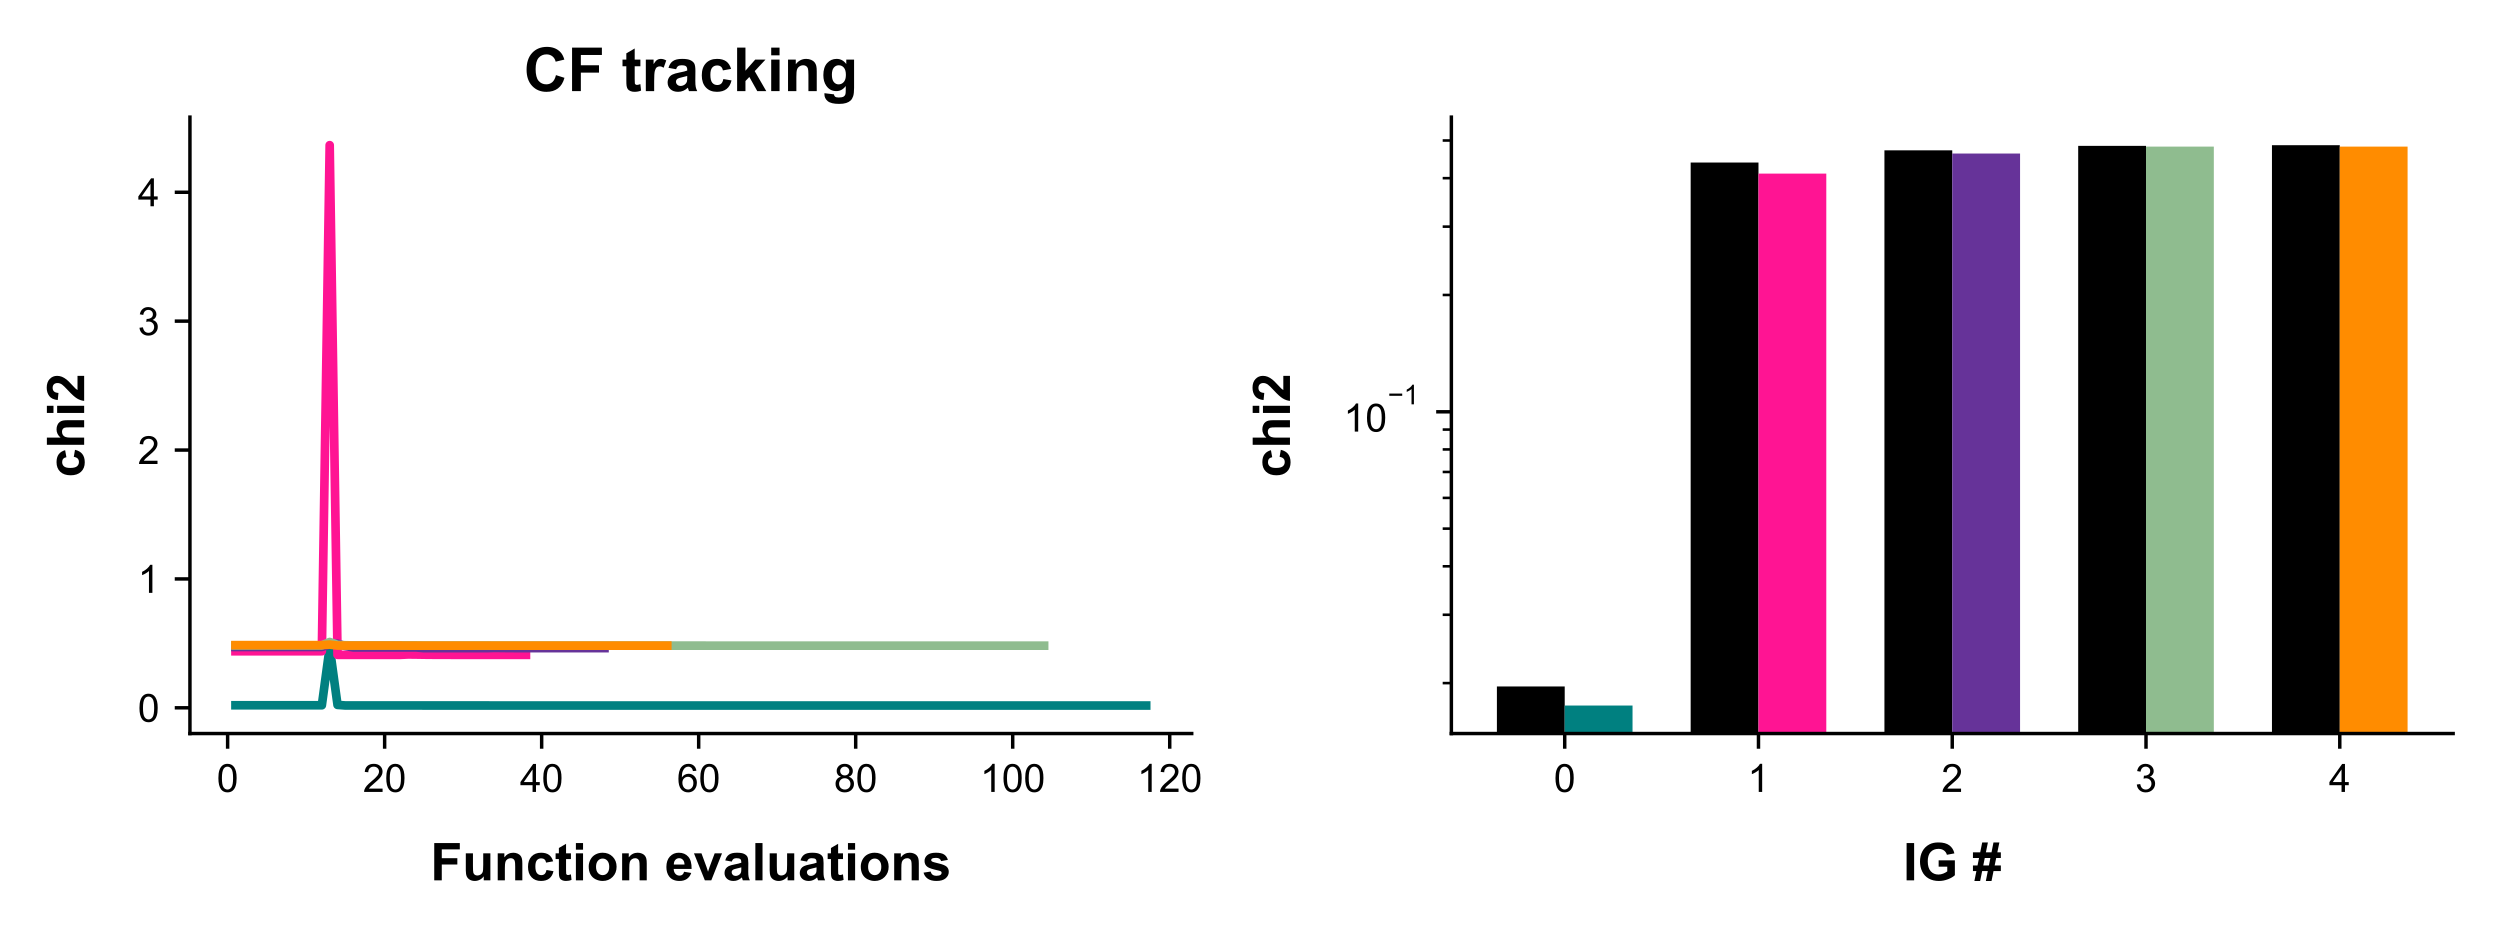<?xml version="1.0" encoding="utf-8" standalone="no"?>
<!DOCTYPE svg PUBLIC "-//W3C//DTD SVG 1.1//EN"
  "http://www.w3.org/Graphics/SVG/1.1/DTD/svg11.dtd">
<!-- Created with matplotlib (https://matplotlib.org/) -->
<svg height="216pt" version="1.1" viewBox="0 0 576 216" width="576pt" xmlns="http://www.w3.org/2000/svg" xmlns:xlink="http://www.w3.org/1999/xlink">
 <defs>
  <style type="text/css">*{stroke-linecap:butt;stroke-linejoin:round;}</style>
 </defs>
 <g id="figure_1">
  <g id="patch_1">
   <path d="M 0 216 
L 576 216 
L 576 0 
L 0 0 
z
" style="fill:#ffffff;"/>
  </g>
  <g id="axes_1">
   <g id="patch_2">
    <path d="M 43.762 169.012 
L 274.568 169.012 
L 274.568 26.992 
L 43.762 26.992 
z
" style="fill:#ffffff;"/>
   </g>
   <g id="matplotlib.axis_1">
    <g id="xtick_1">
     <g id="line2d_1">
      <defs>
       <path d="M 0 0 
L 0 3.5 
" id="m3325622456" style="stroke:#000000;stroke-width:0.8;"/>
      </defs>
      <g>
       <use style="stroke:#000000;stroke-width:0.8;" x="52.445" xlink:href="#m3325622456" y="169.012"/>
      </g>
     </g>
     <g id="text_1">
      <!-- 0 -->
      <g transform="translate(49.942 182.454)scale(0.09 -0.09)">
       <defs>
        <path d="M 4.156 35.297 
Q 4.156 48 6.766 55.734 
Q 9.375 63.484 14.516 67.672 
Q 19.672 71.875 27.484 71.875 
Q 33.25 71.875 37.594 69.547 
Q 41.938 67.234 44.766 62.859 
Q 47.609 58.5 49.219 52.219 
Q 50.828 45.953 50.828 35.297 
Q 50.828 22.703 48.234 14.969 
Q 45.656 7.234 40.5 3 
Q 35.359 -1.219 27.484 -1.219 
Q 17.141 -1.219 11.234 6.203 
Q 4.156 15.141 4.156 35.297 
z
M 13.188 35.297 
Q 13.188 17.672 17.312 11.828 
Q 21.438 6 27.484 6 
Q 33.547 6 37.672 11.859 
Q 41.797 17.719 41.797 35.297 
Q 41.797 52.984 37.672 58.781 
Q 33.547 64.594 27.391 64.594 
Q 21.344 64.594 17.719 59.469 
Q 13.188 52.938 13.188 35.297 
z
" id="ArialMT-48"/>
       </defs>
       <use xlink:href="#ArialMT-48"/>
      </g>
     </g>
    </g>
    <g id="xtick_2">
     <g id="line2d_2">
      <g>
       <use style="stroke:#000000;stroke-width:0.8;" x="88.621" xlink:href="#m3325622456" y="169.012"/>
      </g>
     </g>
     <g id="text_2">
      <!-- 20 -->
      <g transform="translate(83.616 182.454)scale(0.09 -0.09)">
       <defs>
        <path d="M 50.344 8.453 
L 50.344 0 
L 3.031 0 
Q 2.938 3.172 4.047 6.109 
Q 5.859 10.938 9.828 15.625 
Q 13.812 20.312 21.344 26.469 
Q 33.016 36.031 37.109 41.625 
Q 41.219 47.219 41.219 52.203 
Q 41.219 57.422 37.469 61 
Q 33.734 64.594 27.734 64.594 
Q 21.391 64.594 17.578 60.781 
Q 13.766 56.984 13.719 50.25 
L 4.688 51.172 
Q 5.609 61.281 11.656 66.578 
Q 17.719 71.875 27.938 71.875 
Q 38.234 71.875 44.234 66.156 
Q 50.25 60.453 50.25 52 
Q 50.25 47.703 48.484 43.547 
Q 46.734 39.406 42.656 34.812 
Q 38.578 30.219 29.109 22.219 
Q 21.188 15.578 18.938 13.203 
Q 16.703 10.844 15.234 8.453 
z
" id="ArialMT-50"/>
       </defs>
       <use xlink:href="#ArialMT-50"/>
       <use x="55.615" xlink:href="#ArialMT-48"/>
      </g>
     </g>
    </g>
    <g id="xtick_3">
     <g id="line2d_3">
      <g>
       <use style="stroke:#000000;stroke-width:0.8;" x="124.798" xlink:href="#m3325622456" y="169.012"/>
      </g>
     </g>
     <g id="text_3">
      <!-- 40 -->
      <g transform="translate(119.793 182.454)scale(0.09 -0.09)">
       <defs>
        <path d="M 32.328 0 
L 32.328 17.141 
L 1.266 17.141 
L 1.266 25.203 
L 33.938 71.578 
L 41.109 71.578 
L 41.109 25.203 
L 50.781 25.203 
L 50.781 17.141 
L 41.109 17.141 
L 41.109 0 
z
M 32.328 25.203 
L 32.328 57.469 
L 9.906 25.203 
z
" id="ArialMT-52"/>
       </defs>
       <use xlink:href="#ArialMT-52"/>
       <use x="55.615" xlink:href="#ArialMT-48"/>
      </g>
     </g>
    </g>
    <g id="xtick_4">
     <g id="line2d_4">
      <g>
       <use style="stroke:#000000;stroke-width:0.8;" x="160.974" xlink:href="#m3325622456" y="169.012"/>
      </g>
     </g>
     <g id="text_4">
      <!-- 60 -->
      <g transform="translate(155.969 182.454)scale(0.09 -0.09)">
       <defs>
        <path d="M 49.75 54.047 
L 41.016 53.375 
Q 39.844 58.547 37.703 60.891 
Q 34.125 64.656 28.906 64.656 
Q 24.703 64.656 21.531 62.312 
Q 17.391 59.281 14.984 53.469 
Q 12.594 47.656 12.5 36.922 
Q 15.672 41.75 20.266 44.094 
Q 24.859 46.438 29.891 46.438 
Q 38.672 46.438 44.844 39.969 
Q 51.031 33.5 51.031 23.25 
Q 51.031 16.5 48.125 10.719 
Q 45.219 4.938 40.141 1.859 
Q 35.062 -1.219 28.609 -1.219 
Q 17.625 -1.219 10.688 6.859 
Q 3.766 14.938 3.766 33.5 
Q 3.766 54.25 11.422 63.672 
Q 18.109 71.875 29.438 71.875 
Q 37.891 71.875 43.281 67.141 
Q 48.688 62.406 49.75 54.047 
z
M 13.875 23.188 
Q 13.875 18.656 15.797 14.5 
Q 17.719 10.359 21.188 8.172 
Q 24.656 6 28.469 6 
Q 34.031 6 38.031 10.484 
Q 42.047 14.984 42.047 22.703 
Q 42.047 30.125 38.078 34.391 
Q 34.125 38.672 28.125 38.672 
Q 22.172 38.672 18.016 34.391 
Q 13.875 30.125 13.875 23.188 
z
" id="ArialMT-54"/>
       </defs>
       <use xlink:href="#ArialMT-54"/>
       <use x="55.615" xlink:href="#ArialMT-48"/>
      </g>
     </g>
    </g>
    <g id="xtick_5">
     <g id="line2d_5">
      <g>
       <use style="stroke:#000000;stroke-width:0.8;" x="197.151" xlink:href="#m3325622456" y="169.012"/>
      </g>
     </g>
     <g id="text_5">
      <!-- 80 -->
      <g transform="translate(192.146 182.454)scale(0.09 -0.09)">
       <defs>
        <path d="M 17.672 38.812 
Q 12.203 40.828 9.562 44.531 
Q 6.938 48.25 6.938 53.422 
Q 6.938 61.234 12.547 66.547 
Q 18.172 71.875 27.484 71.875 
Q 36.859 71.875 42.578 66.422 
Q 48.297 60.984 48.297 53.172 
Q 48.297 48.188 45.672 44.5 
Q 43.062 40.828 37.75 38.812 
Q 44.344 36.672 47.781 31.875 
Q 51.219 27.094 51.219 20.453 
Q 51.219 11.281 44.719 5.031 
Q 38.234 -1.219 27.641 -1.219 
Q 17.047 -1.219 10.547 5.047 
Q 4.047 11.328 4.047 20.703 
Q 4.047 27.688 7.594 32.391 
Q 11.141 37.109 17.672 38.812 
z
M 15.922 53.719 
Q 15.922 48.641 19.188 45.406 
Q 22.469 42.188 27.688 42.188 
Q 32.766 42.188 36.016 45.375 
Q 39.266 48.578 39.266 53.219 
Q 39.266 58.062 35.906 61.359 
Q 32.562 64.656 27.594 64.656 
Q 22.562 64.656 19.234 61.422 
Q 15.922 58.203 15.922 53.719 
z
M 13.094 20.656 
Q 13.094 16.891 14.875 13.375 
Q 16.656 9.859 20.172 7.922 
Q 23.688 6 27.734 6 
Q 34.031 6 38.125 10.047 
Q 42.234 14.109 42.234 20.359 
Q 42.234 26.703 38.016 30.859 
Q 33.797 35.016 27.438 35.016 
Q 21.234 35.016 17.156 30.906 
Q 13.094 26.812 13.094 20.656 
z
" id="ArialMT-56"/>
       </defs>
       <use xlink:href="#ArialMT-56"/>
       <use x="55.615" xlink:href="#ArialMT-48"/>
      </g>
     </g>
    </g>
    <g id="xtick_6">
     <g id="line2d_6">
      <g>
       <use style="stroke:#000000;stroke-width:0.8;" x="233.327" xlink:href="#m3325622456" y="169.012"/>
      </g>
     </g>
     <g id="text_6">
      <!-- 100 -->
      <g transform="translate(225.82 182.454)scale(0.09 -0.09)">
       <defs>
        <path d="M 37.25 0 
L 28.469 0 
L 28.469 56 
Q 25.297 52.984 20.141 49.953 
Q 14.984 46.922 10.891 45.406 
L 10.891 53.906 
Q 18.266 57.375 23.781 62.297 
Q 29.297 67.234 31.594 71.875 
L 37.25 71.875 
z
" id="ArialMT-49"/>
       </defs>
       <use xlink:href="#ArialMT-49"/>
       <use x="55.615" xlink:href="#ArialMT-48"/>
       <use x="111.23" xlink:href="#ArialMT-48"/>
      </g>
     </g>
    </g>
    <g id="xtick_7">
     <g id="line2d_7">
      <g>
       <use style="stroke:#000000;stroke-width:0.8;" x="269.504" xlink:href="#m3325622456" y="169.012"/>
      </g>
     </g>
     <g id="text_7">
      <!-- 120 -->
      <g transform="translate(261.996 182.454)scale(0.09 -0.09)">
       <use xlink:href="#ArialMT-49"/>
       <use x="55.615" xlink:href="#ArialMT-50"/>
       <use x="111.23" xlink:href="#ArialMT-48"/>
      </g>
     </g>
    </g>
    <g id="text_8">
     <!-- Function evaluations -->
     <g transform="translate(99.165 202.832)scale(0.12 -0.12)">
      <defs>
       <path d="M 7.375 0 
L 7.375 71.578 
L 56.453 71.578 
L 56.453 59.469 
L 21.828 59.469 
L 21.828 42.531 
L 51.703 42.531 
L 51.703 30.422 
L 21.828 30.422 
L 21.828 0 
z
" id="Arial-BoldMT-70"/>
       <path d="M 41.312 0 
L 41.312 7.766 
Q 38.484 3.609 33.859 1.219 
Q 29.25 -1.172 24.125 -1.172 
Q 18.891 -1.172 14.734 1.125 
Q 10.594 3.422 8.734 7.562 
Q 6.891 11.719 6.891 19.047 
L 6.891 51.859 
L 20.609 51.859 
L 20.609 28.031 
Q 20.609 17.094 21.359 14.625 
Q 22.125 12.156 24.125 10.719 
Q 26.125 9.281 29.203 9.281 
Q 32.719 9.281 35.5 11.203 
Q 38.281 13.141 39.297 15.984 
Q 40.328 18.844 40.328 29.984 
L 40.328 51.859 
L 54.047 51.859 
L 54.047 0 
z
" id="Arial-BoldMT-117"/>
       <path d="M 54.344 0 
L 40.625 0 
L 40.625 26.469 
Q 40.625 34.859 39.75 37.328 
Q 38.875 39.797 36.891 41.156 
Q 34.906 42.531 32.125 42.531 
Q 28.562 42.531 25.734 40.578 
Q 22.906 38.625 21.844 35.391 
Q 20.797 32.172 20.797 23.484 
L 20.797 0 
L 7.078 0 
L 7.078 51.859 
L 19.828 51.859 
L 19.828 44.234 
Q 26.609 53.031 36.922 53.031 
Q 41.453 53.031 45.203 51.391 
Q 48.969 49.75 50.891 47.203 
Q 52.828 44.672 53.578 41.453 
Q 54.344 38.234 54.344 32.234 
z
" id="Arial-BoldMT-110"/>
       <path d="M 52.391 36.531 
L 38.875 34.078 
Q 38.188 38.141 35.766 40.188 
Q 33.344 42.234 29.5 42.234 
Q 24.359 42.234 21.312 38.688 
Q 18.266 35.156 18.266 26.859 
Q 18.266 17.625 21.359 13.812 
Q 24.469 10.016 29.688 10.016 
Q 33.594 10.016 36.078 12.234 
Q 38.578 14.453 39.594 19.875 
L 53.078 17.578 
Q 50.984 8.297 45.016 3.562 
Q 39.062 -1.172 29.047 -1.172 
Q 17.672 -1.172 10.906 6 
Q 4.156 13.188 4.156 25.875 
Q 4.156 38.719 10.938 45.875 
Q 17.719 53.031 29.297 53.031 
Q 38.766 53.031 44.359 48.953 
Q 49.953 44.875 52.391 36.531 
z
" id="Arial-BoldMT-99"/>
       <path d="M 30.953 51.859 
L 30.953 40.922 
L 21.578 40.922 
L 21.578 20.016 
Q 21.578 13.672 21.844 12.625 
Q 22.125 11.578 23.078 10.891 
Q 24.031 10.203 25.391 10.203 
Q 27.297 10.203 30.906 11.531 
L 32.078 0.875 
Q 27.297 -1.172 21.234 -1.172 
Q 17.531 -1.172 14.547 0.062 
Q 11.578 1.312 10.188 3.297 
Q 8.797 5.281 8.25 8.641 
Q 7.812 11.031 7.812 18.312 
L 7.812 40.922 
L 1.516 40.922 
L 1.516 51.859 
L 7.812 51.859 
L 7.812 62.156 
L 21.578 70.172 
L 21.578 51.859 
z
" id="Arial-BoldMT-116"/>
       <path d="M 7.172 58.891 
L 7.172 71.578 
L 20.906 71.578 
L 20.906 58.891 
z
M 7.172 0 
L 7.172 51.859 
L 20.906 51.859 
L 20.906 0 
z
" id="Arial-BoldMT-105"/>
       <path d="M 4 26.656 
Q 4 33.5 7.375 39.891 
Q 10.75 46.297 16.922 49.656 
Q 23.094 53.031 30.719 53.031 
Q 42.484 53.031 50 45.391 
Q 57.516 37.75 57.516 26.078 
Q 57.516 14.312 49.922 6.562 
Q 42.328 -1.172 30.812 -1.172 
Q 23.688 -1.172 17.219 2.047 
Q 10.75 5.281 7.375 11.5 
Q 4 17.719 4 26.656 
z
M 18.062 25.922 
Q 18.062 18.219 21.719 14.109 
Q 25.391 10.016 30.766 10.016 
Q 36.141 10.016 39.766 14.109 
Q 43.406 18.219 43.406 26.031 
Q 43.406 33.641 39.766 37.734 
Q 36.141 41.844 30.766 41.844 
Q 25.391 41.844 21.719 37.734 
Q 18.062 33.641 18.062 25.922 
z
" id="Arial-BoldMT-111"/>
       <path id="Arial-BoldMT-32"/>
       <path d="M 37.203 16.5 
L 50.875 14.203 
Q 48.25 6.688 42.547 2.75 
Q 36.859 -1.172 28.328 -1.172 
Q 14.797 -1.172 8.297 7.672 
Q 3.172 14.75 3.172 25.531 
Q 3.172 38.422 9.906 45.719 
Q 16.656 53.031 26.953 53.031 
Q 38.531 53.031 45.219 45.391 
Q 51.906 37.75 51.609 21.969 
L 17.234 21.969 
Q 17.391 15.875 20.562 12.469 
Q 23.734 9.078 28.469 9.078 
Q 31.688 9.078 33.875 10.828 
Q 36.078 12.594 37.203 16.5 
z
M 37.984 30.375 
Q 37.844 36.328 34.906 39.422 
Q 31.984 42.531 27.781 42.531 
Q 23.297 42.531 20.359 39.266 
Q 17.438 35.984 17.484 30.375 
z
" id="Arial-BoldMT-101"/>
       <path d="M 21.438 0 
L 0.531 51.859 
L 14.938 51.859 
L 24.703 25.391 
L 27.547 16.547 
Q 28.656 19.922 28.953 21 
Q 29.641 23.188 30.422 25.391 
L 40.281 51.859 
L 54.391 51.859 
L 33.797 0 
z
" id="Arial-BoldMT-118"/>
       <path d="M 17.438 36.031 
L 4.984 38.281 
Q 7.078 45.797 12.203 49.406 
Q 17.328 53.031 27.438 53.031 
Q 36.625 53.031 41.109 50.859 
Q 45.609 48.688 47.438 45.344 
Q 49.266 42 49.266 33.062 
L 49.125 17.047 
Q 49.125 10.203 49.781 6.953 
Q 50.438 3.719 52.25 0 
L 38.672 0 
Q 38.141 1.375 37.359 4.047 
Q 37.016 5.281 36.859 5.672 
Q 33.344 2.25 29.344 0.531 
Q 25.344 -1.172 20.797 -1.172 
Q 12.797 -1.172 8.172 3.172 
Q 3.562 7.516 3.562 14.156 
Q 3.562 18.562 5.656 22 
Q 7.766 25.438 11.547 27.266 
Q 15.328 29.109 22.469 30.469 
Q 32.078 32.281 35.797 33.844 
L 35.797 35.203 
Q 35.797 39.156 33.844 40.844 
Q 31.891 42.531 26.469 42.531 
Q 22.797 42.531 20.75 41.094 
Q 18.703 39.656 17.438 36.031 
z
M 35.797 24.906 
Q 33.156 24.031 27.438 22.797 
Q 21.734 21.578 19.969 20.406 
Q 17.281 18.5 17.281 15.578 
Q 17.281 12.703 19.422 10.594 
Q 21.578 8.5 24.906 8.5 
Q 28.609 8.5 31.984 10.938 
Q 34.469 12.797 35.25 15.484 
Q 35.797 17.234 35.797 22.172 
z
" id="Arial-BoldMT-97"/>
       <path d="M 7.172 0 
L 7.172 71.578 
L 20.906 71.578 
L 20.906 0 
z
" id="Arial-BoldMT-108"/>
       <path d="M 2.344 14.797 
L 16.109 16.891 
Q 17 12.891 19.672 10.812 
Q 22.359 8.734 27.203 8.734 
Q 32.516 8.734 35.203 10.688 
Q 37.016 12.062 37.016 14.359 
Q 37.016 15.922 36.031 16.938 
Q 35.016 17.922 31.453 18.75 
Q 14.844 22.406 10.406 25.438 
Q 4.25 29.641 4.25 37.109 
Q 4.25 43.844 9.562 48.438 
Q 14.891 53.031 26.078 53.031 
Q 36.719 53.031 41.891 49.562 
Q 47.078 46.094 49.031 39.312 
L 36.078 36.922 
Q 35.25 39.938 32.922 41.547 
Q 30.609 43.172 26.312 43.172 
Q 20.906 43.172 18.562 41.656 
Q 17 40.578 17 38.875 
Q 17 37.406 18.359 36.375 
Q 20.219 35.016 31.172 32.516 
Q 42.141 30.031 46.484 26.422 
Q 50.781 22.75 50.781 16.219 
Q 50.781 9.078 44.828 3.953 
Q 38.875 -1.172 27.203 -1.172 
Q 16.609 -1.172 10.422 3.125 
Q 4.25 7.422 2.344 14.797 
z
" id="Arial-BoldMT-115"/>
      </defs>
      <use xlink:href="#Arial-BoldMT-70"/>
      <use x="61.084" xlink:href="#Arial-BoldMT-117"/>
      <use x="122.168" xlink:href="#Arial-BoldMT-110"/>
      <use x="183.252" xlink:href="#Arial-BoldMT-99"/>
      <use x="238.867" xlink:href="#Arial-BoldMT-116"/>
      <use x="272.168" xlink:href="#Arial-BoldMT-105"/>
      <use x="299.951" xlink:href="#Arial-BoldMT-111"/>
      <use x="361.035" xlink:href="#Arial-BoldMT-110"/>
      <use x="422.119" xlink:href="#Arial-BoldMT-32"/>
      <use x="449.902" xlink:href="#Arial-BoldMT-101"/>
      <use x="505.518" xlink:href="#Arial-BoldMT-118"/>
      <use x="561.133" xlink:href="#Arial-BoldMT-97"/>
      <use x="616.748" xlink:href="#Arial-BoldMT-108"/>
      <use x="644.531" xlink:href="#Arial-BoldMT-117"/>
      <use x="705.615" xlink:href="#Arial-BoldMT-97"/>
      <use x="761.23" xlink:href="#Arial-BoldMT-116"/>
      <use x="794.531" xlink:href="#Arial-BoldMT-105"/>
      <use x="822.314" xlink:href="#Arial-BoldMT-111"/>
      <use x="883.398" xlink:href="#Arial-BoldMT-110"/>
      <use x="944.482" xlink:href="#Arial-BoldMT-115"/>
     </g>
    </g>
   </g>
   <g id="matplotlib.axis_2">
    <g id="ytick_1">
     <g id="line2d_8">
      <defs>
       <path d="M 0 0 
L -3.5 0 
" id="m9c6d444395" style="stroke:#000000;stroke-width:0.8;"/>
      </defs>
      <g>
       <use style="stroke:#000000;stroke-width:0.8;" x="43.762" xlink:href="#m9c6d444395" y="163.076"/>
      </g>
     </g>
     <g id="text_9">
      <!-- 0 -->
      <g transform="translate(31.758 166.297)scale(0.09 -0.09)">
       <use xlink:href="#ArialMT-48"/>
      </g>
     </g>
    </g>
    <g id="ytick_2">
     <g id="line2d_9">
      <g>
       <use style="stroke:#000000;stroke-width:0.8;" x="43.762" xlink:href="#m9c6d444395" y="133.383"/>
      </g>
     </g>
     <g id="text_10">
      <!-- 1 -->
      <g transform="translate(31.758 136.604)scale(0.09 -0.09)">
       <use xlink:href="#ArialMT-49"/>
      </g>
     </g>
    </g>
    <g id="ytick_3">
     <g id="line2d_10">
      <g>
       <use style="stroke:#000000;stroke-width:0.8;" x="43.762" xlink:href="#m9c6d444395" y="103.69"/>
      </g>
     </g>
     <g id="text_11">
      <!-- 2 -->
      <g transform="translate(31.758 106.911)scale(0.09 -0.09)">
       <use xlink:href="#ArialMT-50"/>
      </g>
     </g>
    </g>
    <g id="ytick_4">
     <g id="line2d_11">
      <g>
       <use style="stroke:#000000;stroke-width:0.8;" x="43.762" xlink:href="#m9c6d444395" y="73.996"/>
      </g>
     </g>
     <g id="text_12">
      <!-- 3 -->
      <g transform="translate(31.758 77.217)scale(0.09 -0.09)">
       <defs>
        <path d="M 4.203 18.891 
L 12.984 20.062 
Q 14.5 12.594 18.141 9.297 
Q 21.781 6 27 6 
Q 33.203 6 37.469 10.297 
Q 41.75 14.594 41.75 20.953 
Q 41.75 27 37.797 30.922 
Q 33.844 34.859 27.734 34.859 
Q 25.25 34.859 21.531 33.891 
L 22.516 41.609 
Q 23.391 41.5 23.922 41.5 
Q 29.547 41.5 34.031 44.422 
Q 38.531 47.359 38.531 53.469 
Q 38.531 58.297 35.25 61.469 
Q 31.984 64.656 26.812 64.656 
Q 21.688 64.656 18.266 61.422 
Q 14.844 58.203 13.875 51.766 
L 5.078 53.328 
Q 6.688 62.156 12.391 67.016 
Q 18.109 71.875 26.609 71.875 
Q 32.469 71.875 37.391 69.359 
Q 42.328 66.844 44.938 62.5 
Q 47.562 58.156 47.562 53.266 
Q 47.562 48.641 45.062 44.828 
Q 42.578 41.016 37.703 38.766 
Q 44.047 37.312 47.562 32.688 
Q 51.078 28.078 51.078 21.141 
Q 51.078 11.766 44.234 5.25 
Q 37.406 -1.266 26.953 -1.266 
Q 17.531 -1.266 11.297 4.344 
Q 5.078 9.969 4.203 18.891 
z
" id="ArialMT-51"/>
       </defs>
       <use xlink:href="#ArialMT-51"/>
      </g>
     </g>
    </g>
    <g id="ytick_5">
     <g id="line2d_12">
      <g>
       <use style="stroke:#000000;stroke-width:0.8;" x="43.762" xlink:href="#m9c6d444395" y="44.303"/>
      </g>
     </g>
     <g id="text_13">
      <!-- 4 -->
      <g transform="translate(31.758 47.524)scale(0.09 -0.09)">
       <use xlink:href="#ArialMT-52"/>
      </g>
     </g>
    </g>
    <g id="text_14">
     <!-- chi2 -->
     <g transform="translate(19.389 110.006)rotate(-90)scale(0.12 -0.12)">
      <defs>
       <path d="M 20.844 71.578 
L 20.844 45.266 
Q 27.484 53.031 36.719 53.031 
Q 41.453 53.031 45.266 51.266 
Q 49.078 49.516 51 46.781 
Q 52.938 44.047 53.641 40.719 
Q 54.344 37.406 54.344 30.422 
L 54.344 0 
L 40.625 0 
L 40.625 27.391 
Q 40.625 35.547 39.844 37.734 
Q 39.062 39.938 37.078 41.234 
Q 35.109 42.531 32.125 42.531 
Q 28.719 42.531 26.031 40.859 
Q 23.344 39.203 22.094 35.859 
Q 20.844 32.516 20.844 25.984 
L 20.844 0 
L 7.125 0 
L 7.125 71.578 
z
" id="Arial-BoldMT-104"/>
       <path d="M 50.594 12.75 
L 50.594 0 
L 2.484 0 
Q 3.266 7.234 7.172 13.703 
Q 11.078 20.172 22.609 30.859 
Q 31.891 39.5 33.984 42.578 
Q 36.812 46.828 36.812 50.984 
Q 36.812 55.562 34.344 58.031 
Q 31.891 60.5 27.547 60.5 
Q 23.25 60.5 20.703 57.906 
Q 18.172 55.328 17.781 49.312 
L 4.109 50.688 
Q 5.328 62.016 11.766 66.938 
Q 18.219 71.875 27.875 71.875 
Q 38.484 71.875 44.531 66.156 
Q 50.594 60.453 50.594 51.953 
Q 50.594 47.125 48.859 42.75 
Q 47.125 38.375 43.359 33.594 
Q 40.875 30.422 34.375 24.453 
Q 27.875 18.5 26.141 16.547 
Q 24.422 14.594 23.344 12.75 
z
" id="Arial-BoldMT-50"/>
      </defs>
      <use xlink:href="#Arial-BoldMT-99"/>
      <use x="55.615" xlink:href="#Arial-BoldMT-104"/>
      <use x="116.699" xlink:href="#Arial-BoldMT-105"/>
      <use x="144.482" xlink:href="#Arial-BoldMT-50"/>
     </g>
    </g>
   </g>
   <g id="line2d_13">
    <path clip-path="url(#p5fddd8972c)" d="M 54.254 162.494 
L 56.062 162.494 
L 57.871 162.494 
L 59.68 162.494 
L 61.489 162.494 
L 63.298 162.494 
L 65.106 162.494 
L 66.915 162.494 
L 68.724 162.494 
L 70.533 162.494 
L 72.342 162.494 
L 74.151 162.494 
L 75.959 149.15 
L 77.768 162.408 
L 79.577 162.542 
L 81.386 162.542 
L 83.195 162.542 
L 85.004 162.542 
L 86.812 162.542 
L 88.621 162.542 
L 90.43 162.542 
L 92.239 162.542 
L 94.048 162.542 
L 95.856 162.536 
L 97.665 162.548 
L 99.474 162.548 
L 101.283 162.548 
L 103.092 162.548 
L 104.901 162.548 
L 106.709 162.548 
L 108.518 162.548 
L 110.327 162.548 
L 112.136 162.548 
L 113.945 162.55 
L 115.754 162.55 
L 117.562 162.55 
L 119.371 162.55 
L 121.18 162.55 
L 122.989 162.55 
L 124.798 162.55 
L 126.606 162.55 
L 128.415 162.55 
L 130.224 162.552 
L 132.033 162.552 
L 133.842 162.552 
L 135.651 162.552 
L 137.459 162.552 
L 139.268 162.552 
L 141.077 162.552 
L 142.886 162.552 
L 144.695 162.552 
L 146.504 162.554 
L 148.312 162.554 
L 150.121 162.554 
L 151.93 162.554 
L 153.739 162.554 
L 155.548 162.554 
L 157.356 162.554 
L 159.165 162.554 
L 160.974 162.554 
L 162.783 162.555 
L 164.592 162.555 
L 166.401 162.555 
L 168.209 162.555 
L 170.018 162.555 
L 171.827 162.555 
L 173.636 162.555 
L 175.445 162.555 
L 177.254 162.555 
L 179.062 162.556 
L 180.871 162.556 
L 182.68 162.556 
L 184.489 162.556 
L 186.298 162.556 
L 188.106 162.556 
L 189.915 162.556 
L 191.724 162.556 
L 193.533 162.556 
L 195.342 162.556 
L 197.151 162.556 
L 198.959 162.556 
L 200.768 162.556 
L 202.577 162.556 
L 204.386 162.556 
L 206.195 162.556 
L 208.004 162.556 
L 209.812 162.556 
L 211.621 162.556 
L 213.43 162.556 
L 215.239 162.556 
L 217.048 162.556 
L 218.856 162.556 
L 220.665 162.556 
L 222.474 162.556 
L 224.283 162.556 
L 226.092 162.556 
L 227.901 162.556 
L 229.709 162.556 
L 231.518 162.556 
L 233.327 162.556 
L 235.136 162.556 
L 236.945 162.556 
L 238.754 162.556 
L 240.562 162.556 
L 242.371 162.556 
L 244.18 162.556 
L 245.989 162.556 
L 247.798 162.556 
L 249.607 162.556 
L 251.415 162.556 
L 253.224 162.556 
L 255.033 162.556 
L 256.842 162.556 
L 258.651 162.556 
L 260.459 162.556 
L 262.268 162.556 
L 264.077 162.556 
" style="fill:none;stroke:#008080;stroke-linecap:square;stroke-width:2;"/>
   </g>
   <g id="line2d_14">
    <path clip-path="url(#p5fddd8972c)" d="M 54.254 150.048 
L 56.062 150.048 
L 57.871 150.048 
L 59.68 150.048 
L 61.489 150.048 
L 63.298 150.048 
L 65.106 150.048 
L 66.915 150.048 
L 68.724 150.048 
L 70.533 150.048 
L 72.342 150.048 
L 74.151 150.048 
L 75.959 33.447 
L 77.768 150.876 
L 79.577 150.876 
L 81.386 150.876 
L 83.195 150.876 
L 85.004 150.876 
L 86.812 150.876 
L 88.621 150.876 
L 90.43 150.876 
L 92.239 150.876 
L 94.048 150.787 
L 95.856 150.807 
L 97.665 150.838 
L 99.474 150.856 
L 101.283 150.867 
L 103.092 150.871 
L 104.901 150.874 
L 106.709 150.875 
L 108.518 150.875 
L 110.327 150.876 
L 112.136 150.876 
L 113.945 150.876 
L 115.754 150.876 
L 117.562 150.876 
L 119.371 150.876 
L 121.18 150.876 
" style="fill:none;stroke:#ff1493;stroke-linecap:square;stroke-width:2;"/>
   </g>
   <g id="line2d_15">
    <path clip-path="url(#p5fddd8972c)" d="M 54.254 149.071 
L 56.062 149.071 
L 57.871 149.071 
L 59.68 149.071 
L 61.489 149.071 
L 63.298 149.071 
L 65.106 149.071 
L 66.915 149.071 
L 68.724 149.071 
L 70.533 149.071 
L 72.342 149.071 
L 74.151 149.071 
L 75.959 148.504 
L 77.768 148.318 
L 79.577 148.839 
L 81.386 149.172 
L 83.195 149.172 
L 85.004 149.172 
L 86.812 149.172 
L 88.621 149.172 
L 90.43 149.172 
L 92.239 149.172 
L 94.048 149.172 
L 95.856 149.172 
L 97.665 149.333 
L 99.474 149.333 
L 101.283 149.333 
L 103.092 149.333 
L 104.901 149.333 
L 106.709 149.333 
L 108.518 149.333 
L 110.327 149.333 
L 112.136 149.333 
L 113.945 149.274 
L 115.754 149.299 
L 117.562 149.317 
L 119.371 149.325 
L 121.18 149.329 
L 122.989 149.331 
L 124.798 149.332 
L 126.606 149.333 
L 128.415 149.333 
L 130.224 149.333 
L 132.033 149.333 
L 133.842 149.333 
L 135.651 149.333 
L 137.459 149.333 
L 139.268 149.333 
" style="fill:none;stroke:#663399;stroke-linecap:square;stroke-width:2;"/>
   </g>
   <g id="line2d_16">
    <path clip-path="url(#p5fddd8972c)" d="M 54.254 148.694 
L 56.062 148.694 
L 57.871 148.694 
L 59.68 148.694 
L 61.489 148.694 
L 63.298 148.694 
L 65.106 148.694 
L 66.915 148.694 
L 68.724 148.694 
L 70.533 148.694 
L 72.342 148.694 
L 74.151 148.694 
L 75.959 147.916 
L 77.768 148.576 
L 79.577 148.663 
L 81.386 148.706 
L 83.195 148.706 
L 85.004 148.706 
L 86.812 148.706 
L 88.621 148.706 
L 90.43 148.706 
L 92.239 148.706 
L 94.048 148.706 
L 95.856 148.706 
L 97.665 148.732 
L 99.474 148.732 
L 101.283 148.732 
L 103.092 148.732 
L 104.901 148.732 
L 106.709 148.732 
L 108.518 148.732 
L 110.327 148.732 
L 112.136 148.732 
L 113.945 148.747 
L 115.754 148.747 
L 117.562 148.747 
L 119.371 148.747 
L 121.18 148.747 
L 122.989 148.747 
L 124.798 148.747 
L 126.606 148.747 
L 128.415 148.747 
L 130.224 148.754 
L 132.033 148.754 
L 133.842 148.754 
L 135.651 148.754 
L 137.459 148.754 
L 139.268 148.754 
L 141.077 148.754 
L 142.886 148.754 
L 144.695 148.754 
L 146.504 148.754 
L 148.312 148.754 
L 150.121 148.754 
L 151.93 148.754 
L 153.739 148.754 
L 155.548 148.754 
L 157.356 148.754 
L 159.165 148.754 
L 160.974 148.754 
L 162.783 148.756 
L 164.592 148.756 
L 166.401 148.756 
L 168.209 148.756 
L 170.018 148.756 
L 171.827 148.756 
L 173.636 148.756 
L 175.445 148.756 
L 177.254 148.756 
L 179.062 148.756 
L 180.871 148.756 
L 182.68 148.756 
L 184.489 148.756 
L 186.298 148.756 
L 188.106 148.756 
L 189.915 148.756 
L 191.724 148.756 
L 193.533 148.756 
L 195.342 148.756 
L 197.151 148.756 
L 198.959 148.756 
L 200.768 148.756 
L 202.577 148.756 
L 204.386 148.756 
L 206.195 148.756 
L 208.004 148.756 
L 209.812 148.756 
L 211.621 148.756 
L 213.43 148.756 
L 215.239 148.756 
L 217.048 148.756 
L 218.856 148.756 
L 220.665 148.756 
L 222.474 148.756 
L 224.283 148.756 
L 226.092 148.756 
L 227.901 148.756 
L 229.709 148.756 
L 231.518 148.756 
L 233.327 148.756 
L 235.136 148.756 
L 236.945 148.756 
L 238.754 148.756 
L 240.562 148.756 
" style="fill:none;stroke:#8fbc8f;stroke-linecap:square;stroke-width:2;"/>
   </g>
   <g id="line2d_17">
    <path clip-path="url(#p5fddd8972c)" d="M 54.254 148.633 
L 56.062 148.633 
L 57.871 148.633 
L 59.68 148.633 
L 61.489 148.633 
L 63.298 148.633 
L 65.106 148.633 
L 66.915 148.633 
L 68.724 148.633 
L 70.533 148.633 
L 72.342 148.633 
L 74.151 148.633 
L 75.959 148.511 
L 77.768 148.737 
L 79.577 148.737 
L 81.386 148.737 
L 83.195 148.737 
L 85.004 148.737 
L 86.812 148.737 
L 88.621 148.737 
L 90.43 148.737 
L 92.239 148.737 
L 94.048 148.754 
L 95.856 148.754 
L 97.665 148.754 
L 99.474 148.754 
L 101.283 148.754 
L 103.092 148.754 
L 104.901 148.754 
L 106.709 148.754 
L 108.518 148.754 
L 110.327 148.748 
L 112.136 148.751 
L 113.945 148.753 
L 115.754 148.753 
L 117.562 148.754 
L 119.371 148.754 
L 121.18 148.754 
L 122.989 148.754 
L 124.798 148.754 
L 126.606 148.754 
L 128.415 148.754 
L 130.224 148.754 
L 132.033 148.754 
L 133.842 148.754 
L 135.651 148.754 
L 137.459 148.754 
L 139.268 148.754 
L 141.077 148.754 
L 142.886 148.754 
L 144.695 148.754 
L 146.504 148.754 
L 148.312 148.754 
L 150.121 148.754 
L 151.93 148.754 
L 153.739 148.754 
" style="fill:none;stroke:#ff8c00;stroke-linecap:square;stroke-width:2;"/>
   </g>
   <g id="patch_3">
    <path d="M 43.762 169.012 
L 43.762 26.992 
" style="fill:none;stroke:#000000;stroke-linecap:square;stroke-linejoin:miter;stroke-width:0.8;"/>
   </g>
   <g id="patch_4">
    <path d="M 43.762 169.012 
L 274.568 169.012 
" style="fill:none;stroke:#000000;stroke-linecap:square;stroke-linejoin:miter;stroke-width:0.8;"/>
   </g>
   <g id="text_15">
    <!-- CF tracking -->
    <g transform="translate(120.661 20.992)scale(0.14 -0.14)">
     <defs>
      <path d="M 53.078 26.312 
L 67.094 21.875 
Q 63.875 10.156 56.375 4.469 
Q 48.875 -1.219 37.359 -1.219 
Q 23.094 -1.219 13.906 8.516 
Q 4.734 18.266 4.734 35.156 
Q 4.734 53.031 13.953 62.906 
Q 23.188 72.797 38.234 72.797 
Q 51.375 72.797 59.578 65.047 
Q 64.453 60.453 66.891 51.859 
L 52.594 48.438 
Q 51.312 54 47.281 57.219 
Q 43.266 60.453 37.5 60.453 
Q 29.547 60.453 24.578 54.734 
Q 19.625 49.031 19.625 36.234 
Q 19.625 22.656 24.5 16.891 
Q 29.391 11.141 37.203 11.141 
Q 42.969 11.141 47.109 14.797 
Q 51.266 18.453 53.078 26.312 
z
" id="Arial-BoldMT-67"/>
      <path d="M 20.312 0 
L 6.594 0 
L 6.594 51.859 
L 19.344 51.859 
L 19.344 44.484 
Q 22.609 49.703 25.219 51.359 
Q 27.828 53.031 31.156 53.031 
Q 35.844 53.031 40.188 50.438 
L 35.938 38.484 
Q 32.469 40.719 29.5 40.719 
Q 26.609 40.719 24.609 39.125 
Q 22.609 37.547 21.453 33.391 
Q 20.312 29.25 20.312 16.016 
z
" id="Arial-BoldMT-114"/>
      <path d="M 6.688 0 
L 6.688 71.578 
L 20.406 71.578 
L 20.406 33.594 
L 36.469 51.859 
L 53.375 51.859 
L 35.641 32.906 
L 54.641 0 
L 39.844 0 
L 26.812 23.297 
L 20.406 16.609 
L 20.406 0 
z
" id="Arial-BoldMT-107"/>
      <path d="M 5.906 -3.422 
L 21.578 -5.328 
Q 21.969 -8.062 23.391 -9.078 
Q 25.344 -10.547 29.547 -10.547 
Q 34.906 -10.547 37.594 -8.938 
Q 39.406 -7.859 40.328 -5.469 
Q 40.969 -3.766 40.969 0.828 
L 40.969 8.406 
Q 34.812 0 25.438 0 
Q 14.984 0 8.891 8.844 
Q 4.109 15.828 4.109 26.219 
Q 4.109 39.266 10.375 46.141 
Q 16.656 53.031 25.984 53.031 
Q 35.594 53.031 41.844 44.578 
L 41.844 51.859 
L 54.688 51.859 
L 54.688 5.328 
Q 54.688 -3.859 53.172 -8.391 
Q 51.656 -12.938 48.922 -15.516 
Q 46.188 -18.109 41.625 -19.578 
Q 37.062 -21.047 30.078 -21.047 
Q 16.891 -21.047 11.375 -16.531 
Q 5.859 -12.016 5.859 -5.078 
Q 5.859 -4.391 5.906 -3.422 
z
M 18.172 27 
Q 18.172 18.75 21.359 14.906 
Q 24.562 11.078 29.25 11.078 
Q 34.281 11.078 37.75 15.016 
Q 41.219 18.953 41.219 26.656 
Q 41.219 34.719 37.891 38.625 
Q 34.578 42.531 29.5 42.531 
Q 24.562 42.531 21.359 38.688 
Q 18.172 34.859 18.172 27 
z
" id="Arial-BoldMT-103"/>
     </defs>
     <use xlink:href="#Arial-BoldMT-67"/>
     <use x="72.217" xlink:href="#Arial-BoldMT-70"/>
     <use x="133.301" xlink:href="#Arial-BoldMT-32"/>
     <use x="161.084" xlink:href="#Arial-BoldMT-116"/>
     <use x="194.385" xlink:href="#Arial-BoldMT-114"/>
     <use x="233.301" xlink:href="#Arial-BoldMT-97"/>
     <use x="288.916" xlink:href="#Arial-BoldMT-99"/>
     <use x="344.531" xlink:href="#Arial-BoldMT-107"/>
     <use x="400.146" xlink:href="#Arial-BoldMT-105"/>
     <use x="427.93" xlink:href="#Arial-BoldMT-110"/>
     <use x="489.014" xlink:href="#Arial-BoldMT-103"/>
    </g>
   </g>
  </g>
  <g id="axes_2">
   <g id="patch_5">
    <path d="M 334.394 169.012 
L 565.2 169.012 
L 565.2 26.992 
L 334.394 26.992 
z
" style="fill:#ffffff;"/>
   </g>
   <g id="patch_6">
    <path clip-path="url(#p66a3109444)" d="M 344.885 89430.888 
L 360.51 89430.888 
L 360.51 158.164 
L 344.885 158.164 
z
"/>
   </g>
   <g id="patch_7">
    <path clip-path="url(#p66a3109444)" d="M 389.529 89430.888 
L 405.154 89430.888 
L 405.154 37.452 
L 389.529 37.452 
z
"/>
   </g>
   <g id="patch_8">
    <path clip-path="url(#p66a3109444)" d="M 434.172 89430.888 
L 449.797 89430.888 
L 449.797 34.643 
L 434.172 34.643 
z
"/>
   </g>
   <g id="patch_9">
    <path clip-path="url(#p66a3109444)" d="M 478.815 89430.888 
L 494.44 89430.888 
L 494.44 33.612 
L 478.815 33.612 
z
"/>
   </g>
   <g id="patch_10">
    <path clip-path="url(#p66a3109444)" d="M 523.459 89430.888 
L 539.084 89430.888 
L 539.084 33.447 
L 523.459 33.447 
z
"/>
   </g>
   <g id="patch_11">
    <path clip-path="url(#p66a3109444)" d="M 360.51 89430.888 
L 376.136 89430.888 
L 376.136 162.556 
L 360.51 162.556 
z
" style="fill:#008080;"/>
   </g>
   <g id="patch_12">
    <path clip-path="url(#p66a3109444)" d="M 405.154 89430.888 
L 420.779 89430.888 
L 420.779 40.002 
L 405.154 40.002 
z
" style="fill:#ff1493;"/>
   </g>
   <g id="patch_13">
    <path clip-path="url(#p66a3109444)" d="M 449.797 89430.888 
L 465.422 89430.888 
L 465.422 35.377 
L 449.797 35.377 
z
" style="fill:#663399;"/>
   </g>
   <g id="patch_14">
    <path clip-path="url(#p66a3109444)" d="M 494.44 89430.888 
L 510.066 89430.888 
L 510.066 33.78 
L 494.44 33.78 
z
" style="fill:#8fbc8f;"/>
   </g>
   <g id="patch_15">
    <path clip-path="url(#p66a3109444)" d="M 539.084 89430.888 
L 554.709 89430.888 
L 554.709 33.774 
L 539.084 33.774 
z
" style="fill:#ff8c00;"/>
   </g>
   <g id="matplotlib.axis_3">
    <g id="xtick_8">
     <g id="line2d_18">
      <g>
       <use style="stroke:#000000;stroke-width:0.8;" x="360.51" xlink:href="#m3325622456" y="169.012"/>
      </g>
     </g>
     <g id="text_16">
      <!-- 0 -->
      <g transform="translate(358.008 182.454)scale(0.09 -0.09)">
       <use xlink:href="#ArialMT-48"/>
      </g>
     </g>
    </g>
    <g id="xtick_9">
     <g id="line2d_19">
      <g>
       <use style="stroke:#000000;stroke-width:0.8;" x="405.154" xlink:href="#m3325622456" y="169.012"/>
      </g>
     </g>
     <g id="text_17">
      <!-- 1 -->
      <g transform="translate(402.651 182.454)scale(0.09 -0.09)">
       <use xlink:href="#ArialMT-49"/>
      </g>
     </g>
    </g>
    <g id="xtick_10">
     <g id="line2d_20">
      <g>
       <use style="stroke:#000000;stroke-width:0.8;" x="449.797" xlink:href="#m3325622456" y="169.012"/>
      </g>
     </g>
     <g id="text_18">
      <!-- 2 -->
      <g transform="translate(447.295 182.454)scale(0.09 -0.09)">
       <use xlink:href="#ArialMT-50"/>
      </g>
     </g>
    </g>
    <g id="xtick_11">
     <g id="line2d_21">
      <g>
       <use style="stroke:#000000;stroke-width:0.8;" x="494.44" xlink:href="#m3325622456" y="169.012"/>
      </g>
     </g>
     <g id="text_19">
      <!-- 3 -->
      <g transform="translate(491.938 182.454)scale(0.09 -0.09)">
       <use xlink:href="#ArialMT-51"/>
      </g>
     </g>
    </g>
    <g id="xtick_12">
     <g id="line2d_22">
      <g>
       <use style="stroke:#000000;stroke-width:0.8;" x="539.084" xlink:href="#m3325622456" y="169.012"/>
      </g>
     </g>
     <g id="text_20">
      <!-- 4 -->
      <g transform="translate(536.581 182.454)scale(0.09 -0.09)">
       <use xlink:href="#ArialMT-52"/>
      </g>
     </g>
    </g>
    <g id="text_21">
     <!-- IG # -->
     <g transform="translate(438.46 202.832)scale(0.12 -0.12)">
      <defs>
       <path d="M 6.844 0 
L 6.844 71.578 
L 21.297 71.578 
L 21.297 0 
z
" id="Arial-BoldMT-73"/>
       <path d="M 40.578 26.312 
L 40.578 38.375 
L 71.734 38.375 
L 71.734 9.859 
Q 67.188 5.469 58.562 2.125 
Q 49.953 -1.219 41.109 -1.219 
Q 29.891 -1.219 21.531 3.484 
Q 13.188 8.203 8.984 16.969 
Q 4.781 25.734 4.781 36.031 
Q 4.781 47.219 9.469 55.906 
Q 14.156 64.594 23.188 69.234 
Q 30.078 72.797 40.328 72.797 
Q 53.656 72.797 61.156 67.203 
Q 68.656 61.625 70.797 51.766 
L 56.453 49.078 
Q 54.938 54.344 50.75 57.391 
Q 46.578 60.453 40.328 60.453 
Q 30.859 60.453 25.266 54.438 
Q 19.672 48.438 19.672 36.625 
Q 19.672 23.875 25.328 17.5 
Q 31 11.141 40.188 11.141 
Q 44.734 11.141 49.297 12.922 
Q 53.859 14.703 57.125 17.234 
L 57.125 26.312 
z
" id="Arial-BoldMT-71"/>
       <path d="M 7.516 17.828 
L 0.875 17.828 
L 0.875 28.562 
L 9.672 28.562 
L 12.594 42.969 
L 0.875 42.969 
L 0.875 53.766 
L 14.797 53.766 
L 18.656 72.797 
L 29.594 72.797 
L 25.734 53.766 
L 36.531 53.766 
L 40.281 72.797 
L 51.609 72.797 
L 47.703 53.766 
L 54.438 53.766 
L 54.438 42.969 
L 45.516 42.969 
L 42.578 28.562 
L 54.438 28.562 
L 54.438 17.828 
L 40.375 17.828 
L 36.531 -1.219 
L 25.641 -1.219 
L 29.391 17.828 
L 18.562 17.828 
L 14.703 -1.219 
L 3.656 -1.219 
z
M 23.578 42.969 
L 20.703 28.562 
L 31.547 28.562 
L 34.375 42.969 
z
" id="Arial-BoldMT-35"/>
      </defs>
      <use xlink:href="#Arial-BoldMT-73"/>
      <use x="27.783" xlink:href="#Arial-BoldMT-71"/>
      <use x="105.566" xlink:href="#Arial-BoldMT-32"/>
      <use x="133.35" xlink:href="#Arial-BoldMT-35"/>
     </g>
    </g>
   </g>
   <g id="matplotlib.axis_4">
    <g id="ytick_6">
     <g id="line2d_23">
      <g>
       <use style="stroke:#000000;stroke-width:0.8;" x="334.394" xlink:href="#m9c6d444395" y="94.883"/>
      </g>
     </g>
     <g id="text_22">
      <!-- $\mathdefault{10^{-1}}$ -->
      <g transform="translate(309.574 99.524)scale(0.09 -0.09)">
       <defs>
        <path d="M 52.828 31.203 
L 5.562 31.203 
L 5.562 39.406 
L 52.828 39.406 
z
" id="ArialMT-8722"/>
       </defs>
       <use transform="translate(0 0.994)" xlink:href="#ArialMT-49"/>
       <use transform="translate(55.615 0.994)" xlink:href="#ArialMT-48"/>
       <use transform="translate(112.973 70.688)scale(0.7)" xlink:href="#ArialMT-8722"/>
       <use transform="translate(153.852 70.688)scale(0.7)" xlink:href="#ArialMT-49"/>
      </g>
     </g>
    </g>
    <g id="ytick_7">
     <g id="line2d_24">
      <defs>
       <path d="M 0 0 
L -2 0 
" id="m7aa1ef107e" style="stroke:#000000;stroke-width:0.6;"/>
      </defs>
      <g>
       <use style="stroke:#000000;stroke-width:0.6;" x="334.394" xlink:href="#m7aa1ef107e" y="157.389"/>
      </g>
     </g>
    </g>
    <g id="ytick_8">
     <g id="line2d_25">
      <g>
       <use style="stroke:#000000;stroke-width:0.6;" x="334.394" xlink:href="#m7aa1ef107e" y="141.642"/>
      </g>
     </g>
    </g>
    <g id="ytick_9">
     <g id="line2d_26">
      <g>
       <use style="stroke:#000000;stroke-width:0.6;" x="334.394" xlink:href="#m7aa1ef107e" y="130.469"/>
      </g>
     </g>
    </g>
    <g id="ytick_10">
     <g id="line2d_27">
      <g>
       <use style="stroke:#000000;stroke-width:0.6;" x="334.394" xlink:href="#m7aa1ef107e" y="121.803"/>
      </g>
     </g>
    </g>
    <g id="ytick_11">
     <g id="line2d_28">
      <g>
       <use style="stroke:#000000;stroke-width:0.6;" x="334.394" xlink:href="#m7aa1ef107e" y="114.722"/>
      </g>
     </g>
    </g>
    <g id="ytick_12">
     <g id="line2d_29">
      <g>
       <use style="stroke:#000000;stroke-width:0.6;" x="334.394" xlink:href="#m7aa1ef107e" y="108.736"/>
      </g>
     </g>
    </g>
    <g id="ytick_13">
     <g id="line2d_30">
      <g>
       <use style="stroke:#000000;stroke-width:0.6;" x="334.394" xlink:href="#m7aa1ef107e" y="103.55"/>
      </g>
     </g>
    </g>
    <g id="ytick_14">
     <g id="line2d_31">
      <g>
       <use style="stroke:#000000;stroke-width:0.6;" x="334.394" xlink:href="#m7aa1ef107e" y="98.975"/>
      </g>
     </g>
    </g>
    <g id="ytick_15">
     <g id="line2d_32">
      <g>
       <use style="stroke:#000000;stroke-width:0.6;" x="334.394" xlink:href="#m7aa1ef107e" y="67.964"/>
      </g>
     </g>
    </g>
    <g id="ytick_16">
     <g id="line2d_33">
      <g>
       <use style="stroke:#000000;stroke-width:0.6;" x="334.394" xlink:href="#m7aa1ef107e" y="52.217"/>
      </g>
     </g>
    </g>
    <g id="ytick_17">
     <g id="line2d_34">
      <g>
       <use style="stroke:#000000;stroke-width:0.6;" x="334.394" xlink:href="#m7aa1ef107e" y="41.044"/>
      </g>
     </g>
    </g>
    <g id="ytick_18">
     <g id="line2d_35">
      <g>
       <use style="stroke:#000000;stroke-width:0.6;" x="334.394" xlink:href="#m7aa1ef107e" y="32.378"/>
      </g>
     </g>
    </g>
    <g id="text_23">
     <!-- chi2 -->
     <g transform="translate(297.206 110.006)rotate(-90)scale(0.12 -0.12)">
      <use xlink:href="#Arial-BoldMT-99"/>
      <use x="55.615" xlink:href="#Arial-BoldMT-104"/>
      <use x="116.699" xlink:href="#Arial-BoldMT-105"/>
      <use x="144.482" xlink:href="#Arial-BoldMT-50"/>
     </g>
    </g>
   </g>
   <g id="patch_16">
    <path d="M 334.394 169.012 
L 334.394 26.992 
" style="fill:none;stroke:#000000;stroke-linecap:square;stroke-linejoin:miter;stroke-width:0.8;"/>
   </g>
   <g id="patch_17">
    <path d="M 334.394 169.012 
L 565.2 169.012 
" style="fill:none;stroke:#000000;stroke-linecap:square;stroke-linejoin:miter;stroke-width:0.8;"/>
   </g>
  </g>
 </g>
 <defs>
  <clipPath id="p5fddd8972c">
   <rect height="142.02" width="230.806" x="43.762" y="26.992"/>
  </clipPath>
  <clipPath id="p66a3109444">
   <rect height="142.02" width="230.806" x="334.394" y="26.992"/>
  </clipPath>
 </defs>
</svg>
